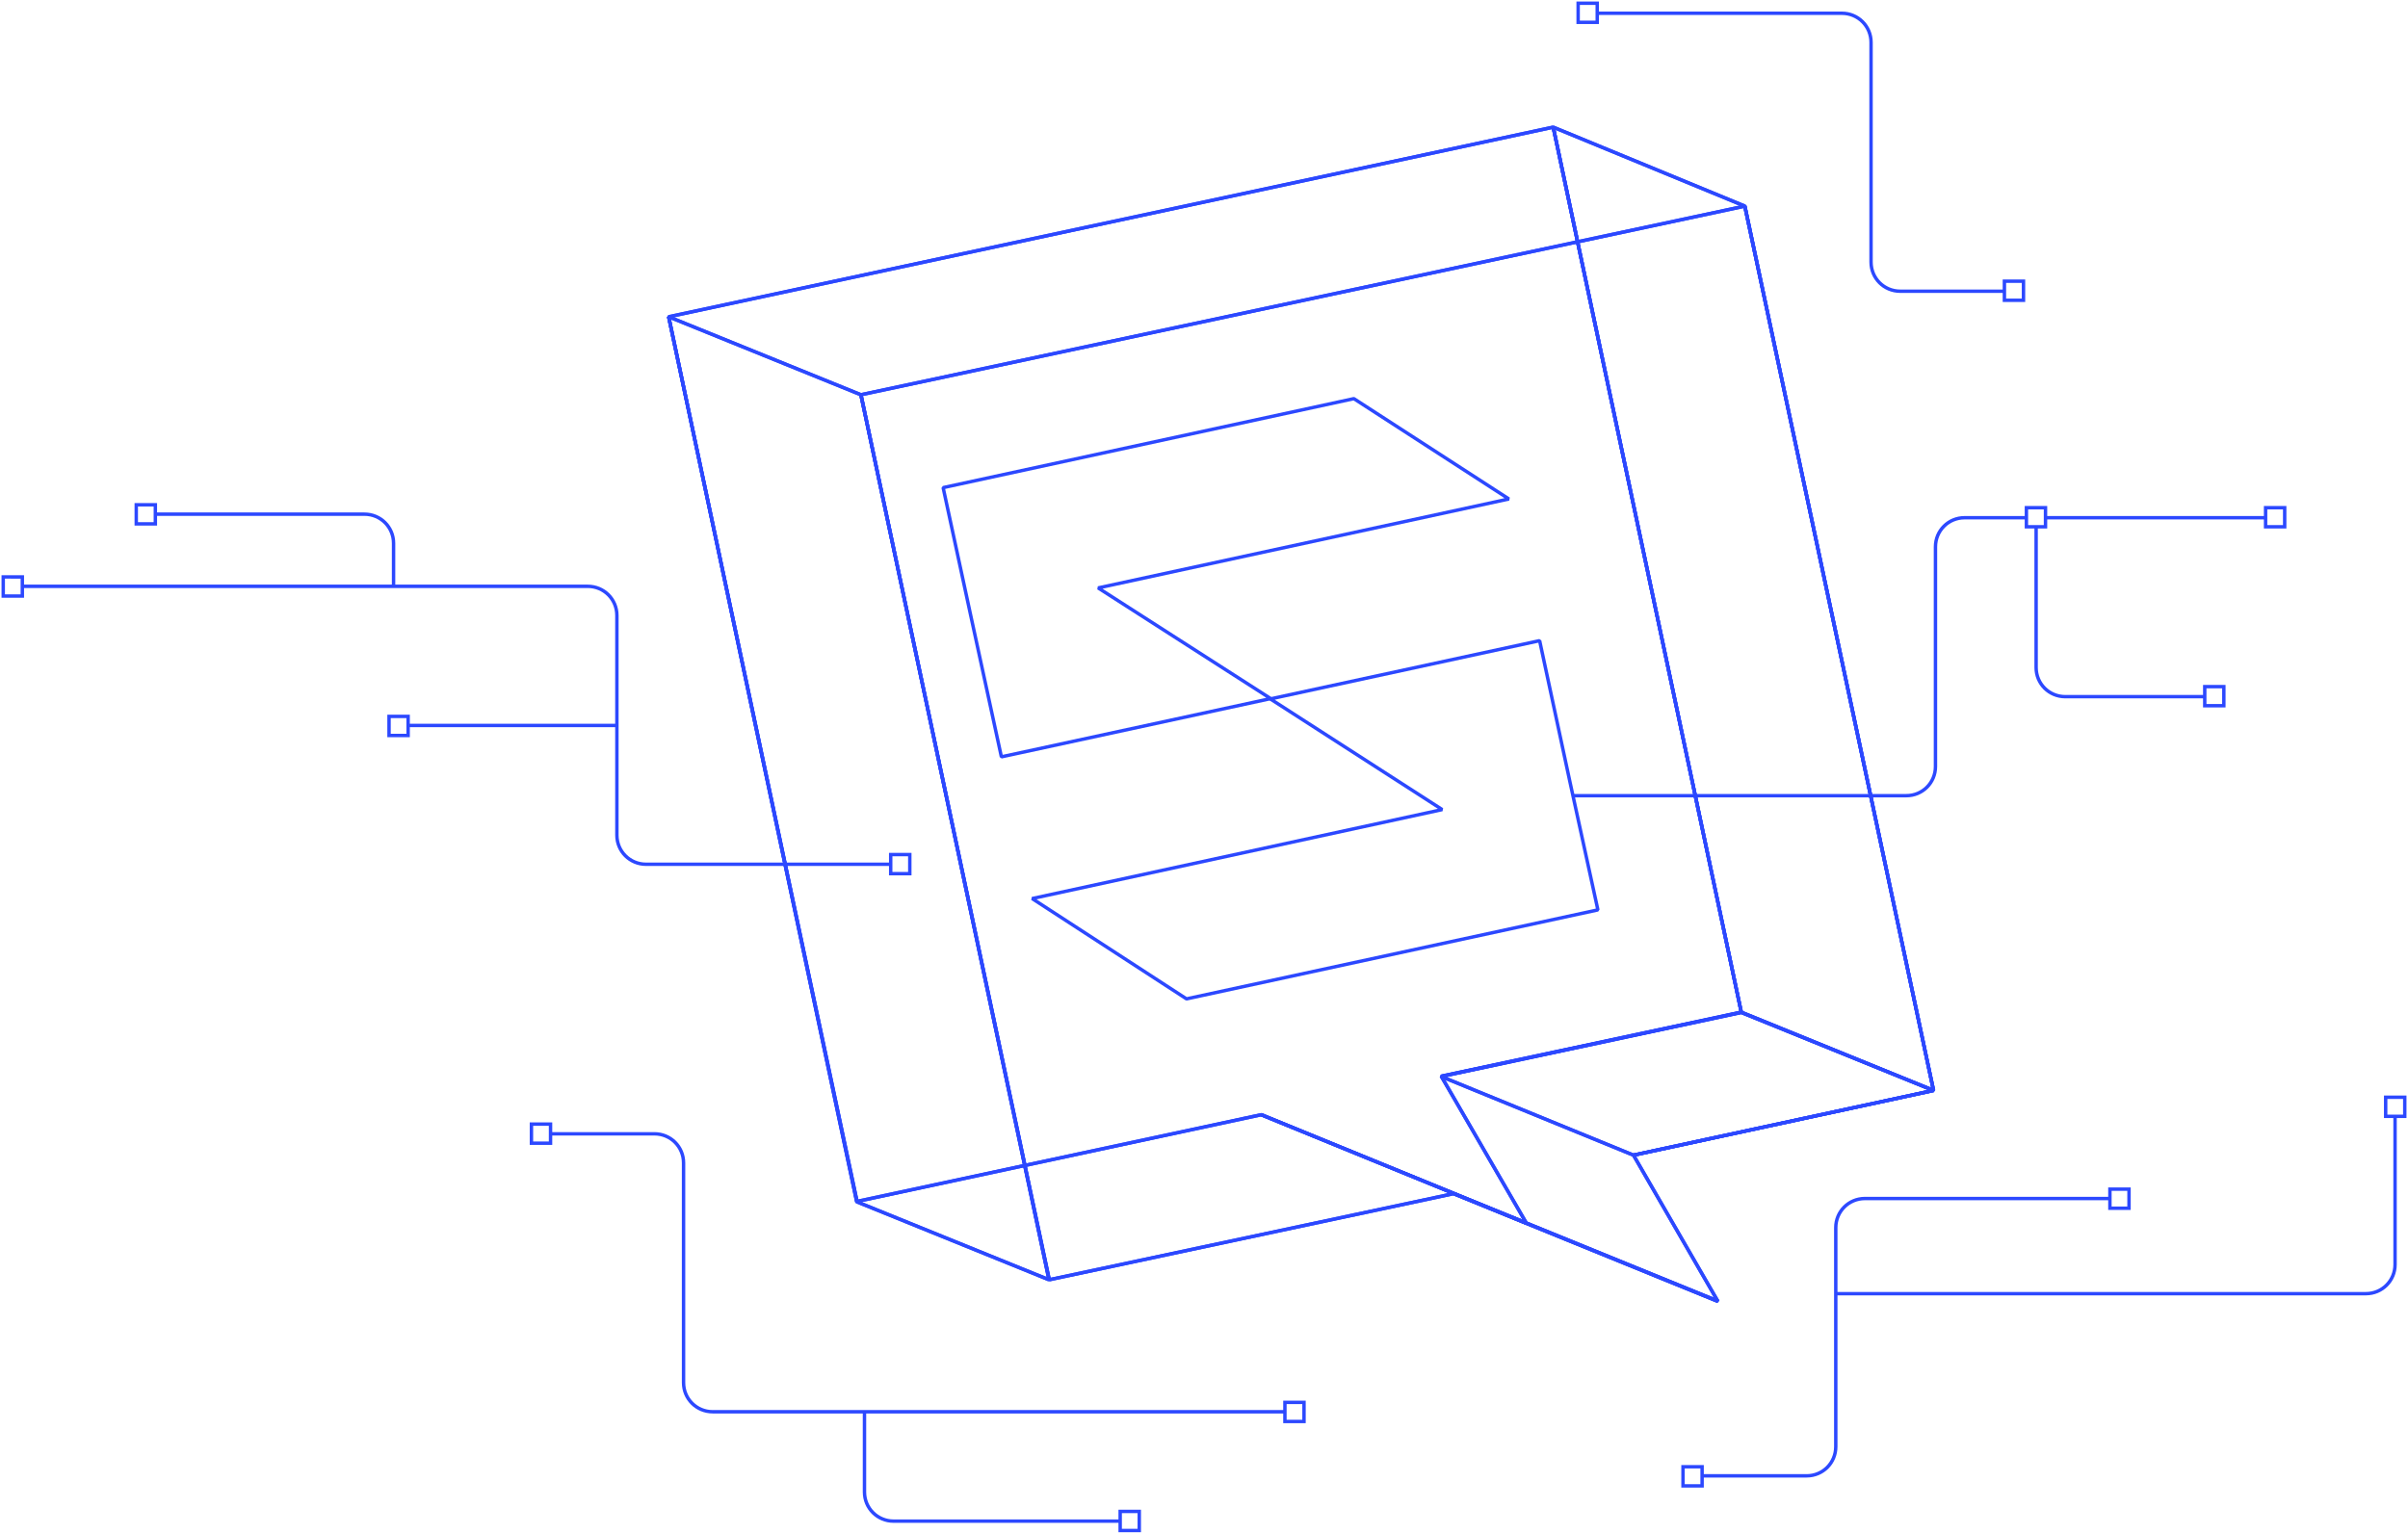 <svg xmlns="http://www.w3.org/2000/svg" xmlns:xlink="http://www.w3.org/1999/xlink" id="レイヤー_1" x="0" y="0" version="1.1" viewBox="0 0 744 474" xml:space="preserve" style="enable-background:new 0 0 744 474"><style type="text/css">.st0{stroke-linejoin:bevel}.st0,.st1{fill:none;stroke:#2c48ff;stroke-width:1.055;stroke-miterlimit:10}</style><path d="M392.5,216l83.2-18l9.4,43.8l8.6,39.4l-127.1,27.5l-47.7-31l126.7-27.5L392.5,216z" class="st0"/><path d="M466.2,154.2l-47.9-31l-126.9,27.5l8.5,39.4l9.5,43.8l83.2-18l-53.3-34.2L466.2,154.2z" class="st0"/><path d="M479.9,39.3L538,312.8l-92.7,19.8l26.3,45.4l-81.9-33.5l-124.9,26.8L206.6,97.9L479.9,39.3z" class="st0"/><path d="M479.9,39.3L538,312.8l-92.7,19.8l26.3,45.4l-81.9-33.5l-124.9,26.8L206.6,97.9L479.9,39.3z" class="st0"/><path d="M539.1,63.7L597.4,337l-92.7,20l26.1,45.2l-81.7-33.3l-124.9,26.6L266,122L539.1,63.7z" class="st0"/><path d="M539.1,63.7L597.4,337l-92.7,20l26.1,45.2l-81.7-33.3l-124.9,26.6L266,122L539.1,63.7z" class="st0"/><path d="M539.1,63.7L597.4,337L538,312.8L479.9,39.3L539.1,63.7z" class="st0"/><path d="M539.1,63.7L597.4,337L538,312.8L479.9,39.3L539.1,63.7z" class="st0"/><path d="M597.4,337l-92.7,20l-59.4-24.3l92.7-19.8L597.4,337z" class="st0"/><path d="M597.4,337l-92.7,20l-59.4-24.3l92.7-19.8L597.4,337z" class="st0"/><path d="M530.8,402.1l-81.7-33.3l-59.4-24.3l81.9,33.5L530.8,402.1z" class="st0"/><path d="M530.8,402.1l-81.7-33.3l-59.4-24.3l81.9,33.5L530.8,402.1z" class="st0"/><path d="M324.1,395.5l-59.4-24.1L206.6,97.9L266,122L324.1,395.5z" class="st0"/><path d="M324.1,395.5l-59.4-24.1L206.6,97.9L266,122L324.1,395.5z" class="st0"/><path d="M493.5,4.1h75.6c5,0,9,4,9,9v67.9c0,5,4,9,9,9h32.2" class="st1"/><path d="M493.5,1h-5.9v5.9h5.9V1z" class="st1"/><path d="M625.2,86.9h-5.9v5.9h5.9V86.9z" class="st1"/><path d="M396.9,436.3H220.2c-5,0-9-4-9-9v-67.9c0-5-4-9-9-9h-32" class="st1"/><path d="M397,439.3h5.9v-5.9H397V439.3z" class="st1"/><path d="M164.2,353.3h5.9v-5.9h-5.9V353.3z" class="st1"/><path d="M626.1,160H607c-5,0-9,4-9,9v67.9c0,5-4,9-9,9H486.2" class="st1"/><path d="M700,160H632" class="st1"/><path d="M706,156.9H700v5.9h5.9V156.9z" class="st1"/><path d="M687.1,212.2h-5.9v5.9h5.9V212.2z" class="st1"/><path d="M632,156.9h-5.9v5.9h5.9V156.9z" class="st1"/><path d="M629.1,162.9v43.4c0,5,4,9,9,9h43" class="st1"/><path d="M275.2,267.1h-75.6c-5,0-9-4-9-9v-67.9c0-5-4-9-9-9H6.9" class="st1"/><path d="M281.1,270v-5.9h-5.9v5.9H281.1z" class="st1"/><path d="M6.9,184.2v-5.9H1v5.9H6.9z" class="st1"/><path d="M48,162V156h-5.9v5.9H48z" class="st1"/><path d="M121.6,181.2v-13.3c0-5-4-9-9-9H48.1" class="st1"/><path d="M126.1,227.3v-5.9h-5.9v5.9H126.1z" class="st1"/><path d="M190.7,224.2h-64.6" class="st1"/><path d="M651.8,370.4h-75.6c-5,0-9,4-9,9v67.7c0,5-4,9-9,9H526" class="st1"/><path d="M651.9,373.4h5.9v-5.9h-5.9V373.4z" class="st1"/><path d="M520,459.2h5.9v-5.9H520V459.2z" class="st1"/><path d="M737.1,345h5.9v-5.9h-5.9V345z" class="st1"/><path d="M567.4,399.8H731c5,0,9-4,9-9v-45.9" class="st1"/><path d="M352,467.1h-5.9v5.9h5.9V467.1z" class="st1"/><path d="M267.1,436.3v24.8c0,5,4,9,9,9h70.2" class="st1"/></svg>